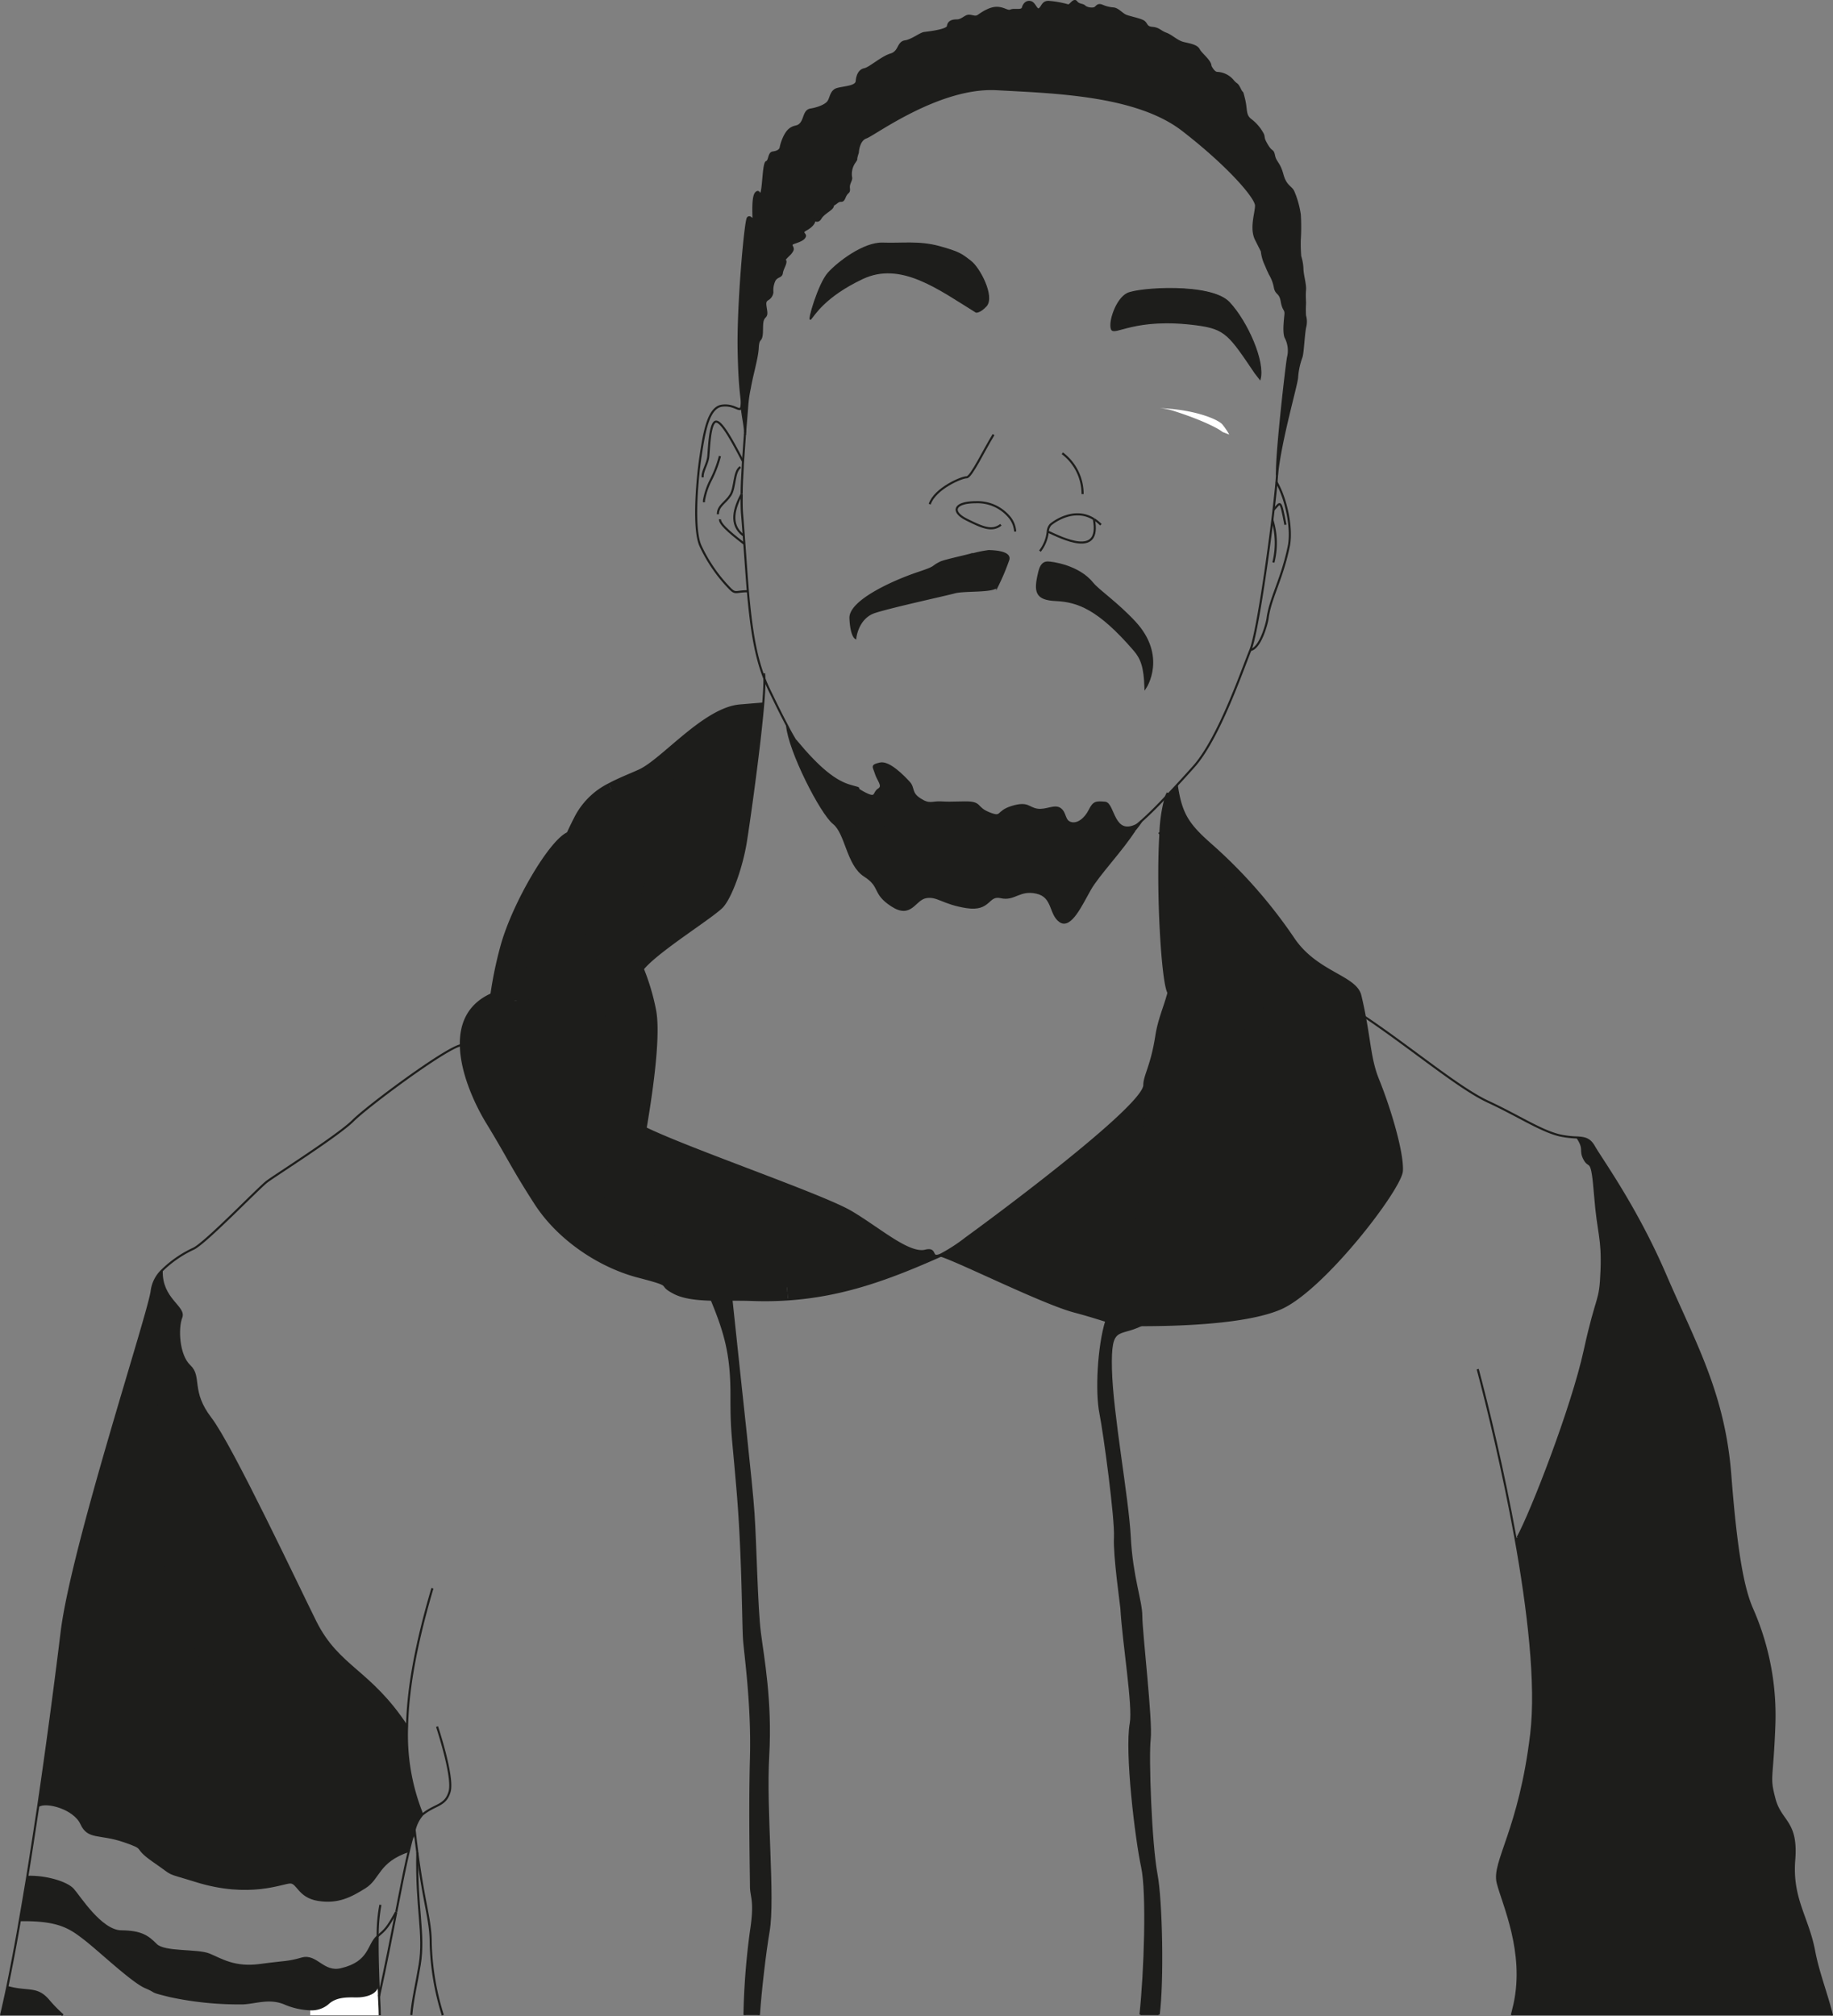 <svg xmlns="http://www.w3.org/2000/svg" viewBox="0 0 437.24 480.79"><rect x="0" y="0" width="437.24" height="480.79" fill="#808080" stroke="none"/><defs><style>.cls-1{fill:#1d1d1b;}.cls-2{fill:#fff;}.cls-3,.cls-4{fill:none;stroke:#1d1d1b;stroke-miterlimit:10;}.cls-3{stroke-width:0.5px;}.cls-4{stroke-width:0.25px;}</style></defs><g id="Layer_2" data-name="Layer 2"><g id="bg_-_copie" data-name="bg - copie"><path class="cls-1" d="M81.41,469.6c7-1.66,6.33-5.83,8.66-7.83h0c-.06,3.5.06,7.58.21,11.67h-.23c-.16,1.8-2.33,2.5-4.16,2.64s-5.34-.48-7.67,1.72a6,6,0,0,1-4.2,1.39,17,17,0,0,1-6.21-1.39c-3.57-1.47-6.76-.2-9.76,0a78.17,78.17,0,0,1-17.33-1.69c-5.5-1.35-2.83-.81-6-2.14s-11-8.84-14.5-11.5-6.17-4.67-15.46-4.5c.6-3.38,1.18-6.84,1.76-10.34,4.38-.16,9.37,1.34,10.87,3s6.66,9.94,11.5,10,6.33,1.2,8.33,3.2,9.83,1.17,12.67,2.33,6,3.34,12.16,2.5,6.45-.54,9.95-1.54S77,470.66,81.41,469.6Z"/><path class="cls-2" d="M90.3,473.43c0,.89.07,1.77.11,2.65.06,1.54.12,3.05.17,4.52H74v-1.41a6,6,0,0,0,4.2-1.39c2.33-2.2,5.83-1.57,7.67-1.72s4-.84,4.16-2.64Z"/><path class="cls-1" d="M97.1,411.77a50.49,50.49,0,0,0,3.64,21,8.52,8.52,0,0,0-1.84,3.6c-.46,1.37-.91,3.07-1.38,5.05-7.45,2.51-7,6.52-10.45,8.68s-6.5,3.75-11.16,3-4.84-4.16-6.67-4.16-9.67,3.66-22.5-.34c-7.8-2.43-4.67-1-10-4.67s-1.33-2.83-7.17-4.83-8.5-.5-10.16-4.16-8.31-5.5-10.24-4.26c2.43-16.49,4.43-32,5.57-41.41,2.5-20.5,21-76.5,21.5-81.5a8.27,8.27,0,0,1,2.34-4.69c-.17,6.81,5.67,8.6,4.67,11.1s-.8,9,2,11.59,0,6,5,12.5,20.84,40.18,25,48.5c5.5,11,13,11.5,21.85,25Z"/><path class="cls-1" d="M15,480.6H.25c.5-2.13,1-4.38,1.49-6.73,5,1.4,7-.1,9.83,3.23A33.46,33.46,0,0,0,15,480.6Z"/><path class="cls-1" d="M224.55,299.4l-.09-.21a41.1,41.1,0,0,0,6-3.91c11-8,42.5-31.73,42.5-36.51,0-2.25,1.75-4.5,2.87-11.75.61-3.93,2-6.83,2.89-10.25-1.48-2.22-2.78-24.33-1.95-37.84,6.15,8.21,12.47,12,14.44,24.34a124.46,124.46,0,0,0,5.37,22,72.1,72.1,0,0,0,4.33,9.85,50,50,0,0,0,5.61,8.36c-3-8.71-5.18-27.08-7.56-32.49-2.75-6.25-5.75-22.25-13.31-32.5l0,0c1,1.07,2.27,2.2,3.78,3.53a118.44,118.44,0,0,1,19,21.75c5.5,8.25,14.89,9,16,13.65.45,1.88.8,3.57,1.08,5.1,1.25,6.65,1.35,10.51,3.17,15,2.88,7.11,5.91,17.46,5.66,21.71S315.74,307.52,305.49,312c-8.46,3.71-25.77,4-33.25,4L269,316a17,17,0,0,1-5.08-1c-1.82-.56-4.17-1.33-7.67-2.26-7.5-2-27.5-12-31.81-13.31A.67.67,0,0,0,224.55,299.4Z"/><path class="cls-1" d="M306.55,263.51a50,50,0,0,1-5.61-8.36c-1.35-3.38-2.83-6.72-4.33-9.85a124.46,124.46,0,0,1-5.37-22c-2-12.3-8.29-16.13-14.44-24.34a37,37,0,0,1,1.32-8.89c.9-.93,1.76-1.86,2.59-2.75.8,5.41,2,8,5,11.2l0,0c7.56,10.25,10.56,26.25,13.31,32.5C301.37,236.43,303.57,254.8,306.55,263.51Z"/><path class="cls-1" d="M154,269.07c10.72,5.2,42.22,15.95,49,19.95s13.75,10.25,17.75,9.25c2.86-.72,1,2.16,3.72.92l.09.21a.67.67,0,0,1-.12.06C212,305,201.07,309,187.94,309.89l-.2-2.87c-14.77-5.16-24.42-8.45-31.1-11.74-5.31-2.61-8.74-5.22-11.4-8.76-6-8-14.25-11.75-17-19.75-2.11-6.13-6-17.26-5.76-28.09h1c.28-7.15,4.8-12.39,9.5-19.57,5.5-8.4,7.25-22.85,9.5-27.85.49-1.09,1.71-2,3.51-2.68,6.41-2.53,20.12-2.87,34-3.07h.07c-.87,6.74-1.76,12.81-2.15,15.24-1,6.17-3.5,13-5.5,15.33s-15.34,10.5-19,14.92l-.07,0a53.61,53.61,0,0,1,2.9,9.72C157.17,245.25,156.43,254.89,154,269.07Z"/><path class="cls-1" d="M178.39,52c.6-.75,1.35,1.13,1.35,0s-.25-5.13.62-6,.76,1.25,1.26,0,.5-7.13,1.24-7.37.5-2.13,1.5-2.26,1.76-.5,1.88-1.24.88-3.26,2.12-4.26,1.88-.37,2.76-1.5.74-3,2.24-3.24,3.38-.88,4.13-1.76.63-2.69,2.25-3.15,4.5-.47,4.62-1.85.63-2.62,1.88-2.87,4.12-2.87,6.25-3.5,1.66-2.87,3.39-3.13,3.61-1.87,4.61-2,5.5-.62,5.63-1.62.87-1.38,2.12-1.38,2-1.12,2.88-1.12,1.5.5,2.24,0,2.63-1.88,4.38-1.88,2.62,1,3.38.63,2.62.25,2.87-.63.87-1.62,1.87-1.37,1.38,2.25,2.13,1.63S248.74.3,250.36.47a23.53,23.53,0,0,1,4.38.8c.5.25,1.38-1.63,2-.82s1.5.57,2,1.07,2.12.75,2.62.25.76-.75,1.63-.38a8.06,8.06,0,0,0,2.63.63c1.12.13,2,1.37,3,1.75s3,.75,4,1.25.62,1.5,2.24,1.63,1.88.87,3.26,1.37,2.62,1.87,4.24,2.25,3.13.62,3.63,1.62,2.75,2.62,2.75,3.88c0,0,.75,1.62,1.62,1.62A5.15,5.15,0,0,1,294,19.15c1,1.24,1,.55,1.75,2.09s.38-.09,1,2.41.12,3.74,1.5,4.87a10.47,10.47,0,0,1,3,3.5c.38,1-.12.75,1,2.63s1.32.87,1.66,2.5,1.22,1.62,2,4.5,2.13,2.87,2.63,4.12a21.64,21.64,0,0,1,1.5,5.38,47.11,47.11,0,0,1,0,6,37.27,37.27,0,0,0,.11,4,11.12,11.12,0,0,1,.52,2.87c0,1.5.74,3.75.62,5.13s0,2.37,0,3.24a22.85,22.85,0,0,0,0,2.88,5.16,5.16,0,0,1,0,2.88c-.39,2.37-.51,6.24-.89,7.12a17.62,17.62,0,0,0-1,4.75c-.12,1.86-3.93,14.78-4.78,23.15,0-.42,0-.76,0-1,0-4.88,2.12-23.88,2.62-26.88a6.71,6.71,0,0,0-.61-4.88c-.48-1.37-.14-4,0-5.37s-.5-.87-.88-3.13-1.25-1.62-1.62-3.24A9.49,9.49,0,0,0,303,65.52c-.75-1.5-.63-1.37-1.25-2.75a10.11,10.11,0,0,1-.75-2.88l-1.37-2.74c-1.38-2.76,0-6.26,0-8.13s-6.5-9.5-17.5-18-30.63-9-44.38-9.75-29.25,10.88-31.12,11.5-2,3.62-2,3.62c-.76,2.26,0,1.13-.76,2.26a4.93,4.93,0,0,0-.87,3.5c.25.87-.63,1.62-.5,2.74s-.37.63-1,2.13-.75.37-1.87,1.25-.76.25-1,1-2.13,1.5-2.88,2.75-1.5.13-1.5.63-.62,1.37-2,2.12,0,1-.25,1.62-1,1-2.5,1.5,0,1-.5,1.88-.63.75-1.63,1.88,0,0,0,.74-.74,1.76-.87,2.76-1.37.62-1.87,2a5.33,5.33,0,0,0-.38,2.5,2.18,2.18,0,0,1-1.12,1.74c-.76.5-.63,1-.38,2.63s-.38,1.25-.75,2.25-.13,2.88-.37,4-.76.38-.88,2.75-1.38,6.5-1.88,9.5a29.88,29.88,0,0,0-.62,4.25c-.07,1-.28,3.48-.52,6.49,0-1.57-.51-3.57-.83-6.49.23-2-.48-2.38-.69-13.25S177.79,52.77,178.39,52Z"/><path class="cls-1" d="M146,188.59c-1.8.71-3,1.59-3.51,2.68-2.25,5-4,19.45-9.5,27.85-4.7,7.18-9.22,12.42-9.5,19.57h-1A34,34,0,0,1,124,229a304.32,304.32,0,0,1,11.45-30.32c.74-1.62,1.43-3,2.05-4.18a18,18,0,0,1,7.74-7.44Z"/><path class="cls-1" d="M437,480.6H360.61c.25-1,.47-1.87.63-2.58,2.75-12.5-2.75-24-4-29s5.25-12.5,8-35.5c1.42-11.89-.7-29.73-3.77-46.78l.52-.09c3.25-5.88,13-30.88,16-44.63s3.75-11,4-19-.79-8.5-1.54-18-1.25-6.25-2.5-8.5.25-2.25-1.75-5.29c1.77.11,2.93.3,4,2.19,1.75,3.1,10,14.35,17,30.6s14,28.25,15.5,47.75,3.25,27.5,5.25,32a62.92,62.92,0,0,1,5.25,27.75c-.5,13.25-1.41,12,.05,17.5s5.45,5.25,4.7,14.5,3.25,13.75,4.75,21.75C433.69,470.33,435.64,475.19,437,480.6Z"/><path class="cls-1" d="M293.24,72.1c4.33,4.67,8.5,14.17,7.33,18.34L299.41,89c-6.16-9.1-7.05-10.6-13.84-11.51-14.95-2-19.79,2.66-20.45,1s1.12-7.17,3.79-8.5S288.91,67.44,293.24,72.1Z"/><path class="cls-2" d="M293.23,103.64l-1.61-.62c-1.38-1.13-6-3.25-12-5.13a14.08,14.08,0,0,0-3-.56c8.49.32,14.08,2.75,15,3.94A17.74,17.74,0,0,1,293.23,103.64Z"/><path class="cls-1" d="M275.86,447c1.21,6.34,1.55,25.7.53,33.46v.12h-4.34v-.12c1.08-9.93,1.74-29,.4-35.21-1.46-6.75-3.95-27.5-2.71-34.25.77-4.19-1.75-19-2.25-27.5,0-.75-1.75-12.5-1.52-16.87S263.49,342,262.49,337s-.5-15.75,1.42-22a17,17,0,0,0,5.08,1l3.25,0c-5.5,2.73-7.5-.27-7.25,10.48s4,30.5,4.5,40.13,2.75,15.12,2.75,18.87,2.5,25,2,29.25S274.49,439.77,275.86,447Z"/><path class="cls-1" d="M270.62,148.35c7.58,8.14,2.62,15.59,2.62,15.59-.17-4.84-.87-6.88-2.62-8.92C262,145,257,143.35,251.91,143.1c-4.74-.22-5.17-1.88-4-6.66.39-1.62,1-2.29,2-2.29s7.33.82,10.66,4.95C262,140.89,266.28,143.7,270.62,148.35Z"/><path class="cls-1" d="M193.38,182a63.54,63.54,0,0,1-3.59-5.31c5.55,6.7,9.45,9.8,13.12,10.8s0,0,3.16,1.66,2.17,0,3.5-.83-.16-2.17-.66-3.83-1.17-1.84,1-2.34,5.66,3.17,6.89,4.5.27,2.5,2.61,4,2.83.67,5,.77,1.48.07,5.64,0,2.5,1.23,5.84,2.57,1.66-.34,5.5-1.5,3.83.33,6,.66,4.16-1.16,5.5-.16.83,2.83,2.5,3.33,3.5-1,4.5-3,1.5-2,3.66-1.83,1.84,8.33,7.76,5.22l1-.85a22,22,0,0,1-1.67,2.23s0,0,0,0c-10.91,13-33.3,12-47.2,8.71C208.74,203.27,202.74,195.94,193.38,182Z"/><path class="cls-1" d="M270.61,198.06c-2.89,4.61-8.62,10.59-10.62,14.09s-4.63,9.37-7.13,7.62-1.5-5.92-5.62-6.83-5.25,1.83-8.5,1.08-2.48,3.25-8.18,2.37-6.94-2.87-9.7-2.37-3.5,5-8.12,2-2.38-4.47-6.5-7.11-4.38-10.14-7.38-12.52-10.62-17.29-11.12-23.33c.65,1.2,1.32,2.39,2,3.58a63.54,63.54,0,0,0,3.59,5.31c9.36,14,15.36,21.32,30,24.82C237.31,210.09,259.7,211.09,270.61,198.06Z"/><path class="cls-1" d="M231.41,132.39a28.9,28.9,0,0,1,4.42-.95c1.09,0,5.24.16,4.74,2a53.32,53.32,0,0,1-2.66,6.33c-.67,1.45-7.67.83-10.17,1.5s-14.83,3.33-19,4.67-4.67,6.16-4.67,6.16-1-.66-1.16-4.66,9.83-8.67,16.33-10.84c4.53-1.51,2.78-1.28,5.19-2.45.9-.44,5.17-1.36,7-1.84Z"/><path class="cls-1" d="M231.57,62.27c2.17,1.67,5.66,8.46,3.67,10.67-1.5,1.66-2.41,1.5-2.41,1.5-8.92-5.5-17.92-12.34-27.09-8s-11.55,8.83-12.36,9.66,1.86-8.41,4.19-11,8.5-7.29,13-7.12,8.67-.5,13.5.83S229.41,60.6,231.57,62.27Z"/><path class="cls-1" d="M109.94,249.31c-.12-5.07,1.71-9.71,7.31-12.22a94,94,0,0,1,2.49-11.82c2.87-10.05,11.46-24.67,15.7-26.57A304.32,304.32,0,0,0,124,229a34,34,0,0,0-1.51,9.66c-.22,10.83,3.65,22,5.76,28.09,2.75,8,11,11.75,17,19.75,2.66,3.54,6.09,6.15,11.4,8.76,6.68,3.29,16.33,6.58,31.1,11.74l.2,2.87a81.13,81.13,0,0,1-8.45.13c-1.65-.06-3.34-.06-5-.06s-3.22,0-4.75,0c-3.55-.1-6.73-.45-9-1.65-4.25-2.25.75-1.44-8.5-3.85s-19-8.9-24.5-17.4-6.75-11.5-11.5-19.25C113.59,263.44,110.08,256,109.94,249.31Z"/><path class="cls-1" d="M183.24,418.77c-.75,13.25,1.46,33.85.1,41.8-.86,5.09-1.89,13.78-2.32,20h-3.43a171.45,171.45,0,0,1,1.55-20c1.15-7.45,0-8.05,0-10.8s-.4-17.75,0-30.5-1.4-24.75-1.65-28.25-.25-20-1.5-35-1.5-14-1.5-23.5-1.5-14.75-4.75-22.6c1.53,0,3.13,0,4.75,0v.12c2.5,23.94,4.75,43.44,5.25,50.94s.75,22.25,1.5,28.25S184,405.52,183.24,418.77Z"/><path class="cls-1" d="M182,167.82h0c-.41,5-1.2,11.61-2,17.71H180c-13.87.2-27.58.54-34,3.07l-.77-1.51c2.35-1.27,4.85-2.22,7.26-3.31,5.5-2.5,15.47-14.78,24-15.5C180.41,167.94,181.68,167.84,182,167.82Z"/><path class="cls-3" d="M.25,480.61h0c.5-2.13,1-4.38,1.49-6.73,1-4.94,2.05-10.32,3-15.93.6-3.38,1.18-6.84,1.76-10.34.91-5.62,1.79-11.33,2.63-16.92,2.43-16.49,4.43-32,5.57-41.41,2.5-20.5,21-76.5,21.5-81.5a8.27,8.27,0,0,1,2.34-4.69,26.92,26.92,0,0,1,7.66-5.31c3-1.5,15.5-14.5,17.5-16s17-11,20.5-14.5,21.9-17.18,25.7-18a1.13,1.13,0,0,1,.3,0"/><path class="cls-3" d="M90.58,480.61h0c0-1.47-.11-3-.17-4.52,0-.88-.07-1.76-.11-2.65-.15-4.09-.27-8.17-.21-11.67a39,39,0,0,1,.65-7.49"/><path class="cls-3" d="M94.53,455.93c1.1-5.65,2.07-10.62,3-14.51.47-2,.92-3.68,1.38-5.05a8.52,8.52,0,0,1,1.84-3.6c3-2.5,5.5-2,6.5-5.5s-3-15.5-3-15.5"/><path class="cls-3" d="M90.41,476.08C92,468.9,93.34,462,94.52,456"/><path class="cls-3" d="M99.55,441.85c1.64,12.39,3.19,16.13,3.19,21.42a62.22,62.22,0,0,0,2.89,17.33h0"/><path class="cls-3" d="M98.9,436.37c.21,2,.43,3.77.65,5.42"/><path class="cls-3" d="M103.15,378.77c-4,13.54-5.88,24.21-6.05,33a50.49,50.49,0,0,0,3.64,21"/><path class="cls-3" d="M97.09,411.77c-8.85-13.5-16.35-14-21.85-25-4.16-8.32-20-42-25-48.5s-2.24-9.93-5-12.5-3-9.09-2-11.59-4.84-4.29-4.67-11.1"/><path class="cls-3" d="M226,298.77l-1.44.63a.67.67,0,0,1-.12.06C212,305,201.07,309,187.94,309.89a81.13,81.13,0,0,1-8.45.13c-1.65-.06-3.34-.06-5-.06s-3.22,0-4.75,0c-3.55-.1-6.73-.45-9-1.65-4.25-2.25.75-1.44-8.5-3.85s-19-8.9-24.5-17.4-6.75-11.5-11.5-19.25c-2.65-4.33-6.16-11.77-6.3-18.46-.12-5.07,1.71-9.71,7.31-12.22.24-.12.49-.22.74-.32"/><path class="cls-3" d="M118.24,263.52c-2.74-6.16-2.43-16.9-1-26.43a94,94,0,0,1,2.49-11.82c2.87-10.05,11.46-24.67,15.7-26.57a2.34,2.34,0,0,1,.55-.18"/><line class="cls-3" x1="182.02" y1="167.82" x2="181.97" y2="167.83"/><path class="cls-3" d="M182.06,167.82h.08"/><line class="cls-3" x1="182.06" y1="167.82" x2="182.02" y2="167.82"/><path class="cls-3" d="M187.74,307c-14.77-5.16-24.42-8.45-31.1-11.74-5.31-2.61-8.74-5.22-11.4-8.76-6-8-14.25-11.75-17-19.75-2.11-6.13-6-17.26-5.76-28.09A34,34,0,0,1,124,229a304.32,304.32,0,0,1,11.45-30.32c.74-1.62,1.43-3,2.05-4.18a18,18,0,0,1,7.74-7.44c2.35-1.27,4.85-2.22,7.26-3.31,5.5-2.5,15.47-14.78,24-15.5,3.92-.33,5.19-.43,5.53-.45"/><path class="cls-3" d="M224.43,299.46c4.31,1.31,24.31,11.31,31.81,13.31,3.5.93,5.85,1.7,7.67,2.26a17,17,0,0,0,5.08,1l3.25,0c7.48,0,24.79-.31,33.25-4,10.25-4.5,28.66-28.54,28.91-32.79s-2.78-14.6-5.66-21.71c-1.82-4.49-1.92-8.35-3.17-15-.28-1.53-.63-3.22-1.08-5.1-1.11-4.64-10.5-5.4-16-13.65a118.44,118.44,0,0,0-19-21.75c-1.51-1.33-2.76-2.46-3.78-3.53-3-3.17-4.2-5.79-5-11.2"/><path class="cls-3" d="M306.56,263.52a15.85,15.85,0,0,0,1.43,3.25c3.75,6,13.75,16.25,10.25,23.5"/><path class="cls-3" d="M285.68,198.52c7.56,10.25,10.56,26.25,13.31,32.5,2.38,5.41,4.58,23.78,7.56,32.49"/><path class="cls-3" d="M276.49,198.52l.31.41c6.15,8.21,12.47,12,14.44,24.34a124.46,124.46,0,0,0,5.37,22,72.1,72.1,0,0,0,4.33,9.85,50,50,0,0,0,5.61,8.36h0"/><path class="cls-3" d="M268.49,304c3.5-16.5,4.25-31.25,5.5-43.25s8.75-15.94,9.25-23.35"/><path class="cls-3" d="M152.31,228.7a53.5,53.5,0,0,0-4.32-7.43"/><path class="cls-3" d="M151,285q1.8-8.73,3-15.95c2.41-14.18,3.15-23.82,2.22-28.3a53.61,53.61,0,0,0-2.9-9.72c-.31-.76-.65-1.54-1-2.33"/><path class="cls-3" d="M152.31,228.72v0c-1.82-8.94.91-17.93,2.8-19.18"/><path class="cls-3" d="M156.63,295.28h0c9.1-.51,10.85-3.26,17.85-3.26"/><path class="cls-3" d="M180,185.52c-13.87.2-27.58.54-34,3.07-1.8.71-3,1.59-3.51,2.68-2.25,5-4,19.45-9.5,27.85-4.7,7.18-9.22,12.42-9.5,19.57a19.6,19.6,0,0,0,.25,3.83"/><path class="cls-3" d="M124.74,239c7.5-2.25,12.5-3.25,13-5.25"/><path class="cls-3" d="M138.74,219.12c2.75,7.4,5.25,16.15,5.25,19.9s.25,17,4,22-2.87,5.47-3.5,12.4c-.64,7.1,1.75,8.85,3.5,11.6"/><path class="cls-3" d="M154,269.07c10.72,5.2,42.22,15.95,49,19.95s13.75,10.25,17.75,9.25c2.86-.72,1,2.16,3.72.92a41.1,41.1,0,0,0,6-3.91c11-8,42.5-31.73,42.5-36.51,0-2.25,1.75-4.5,2.87-11.75.61-3.93,2-6.83,2.89-10.25a25.29,25.29,0,0,0,.49-10.75"/><path class="cls-3" d="M296.61,245.3c1.5,3.13,3,6.47,4.33,9.85,4.5,11.29,7.59,23.14,5.62,29.87"/><path class="cls-3" d="M325.58,242.52c11.16,7.5,22.41,17,29.41,20.24s12.5,6.91,17,8a22.9,22.9,0,0,0,4.25.51c1.77.11,2.93.3,4,2.19,1.75,3.1,10,14.35,17,30.6s14,28.25,15.5,47.75,3.25,27.5,5.25,32a62.92,62.92,0,0,1,5.25,27.75c-.5,13.25-1.41,12,.05,17.5s5.45,5.25,4.7,14.5,3.25,13.75,4.75,21.75c.95,5.06,2.9,9.92,4.26,15.33"/><path class="cls-3" d="M376.24,271.23c2,3,.5,3,1.75,5.29s1.75-1,2.5,8.5,1.84,10,1.54,18-1,5.25-4,19-12.75,38.75-16,44.63"/><path class="cls-3" d="M352.49,326.52c2.42,9.06,6.11,24.3,9,40.22,3.07,17.05,5.19,34.89,3.77,46.78-2.75,23-9.25,30.5-8,35.5s6.75,16.5,4,29c-.16.71-.38,1.62-.63,2.58"/><path class="cls-3" d="M272.24,316c-5.5,2.73-7.5-.27-7.25,10.48s4,30.5,4.5,40.13,2.75,15.12,2.75,18.87,2.5,25,2,29.25.25,25,1.62,32.25c1.21,6.34,1.55,25.7.53,33.46"/><path class="cls-3" d="M263.91,315c-1.92,6.24-2.42,17-1.42,22s3.71,25.25,3.48,29.63,1.48,16.12,1.52,16.87c.5,8.5,3,23.31,2.25,27.5-1.24,6.75,1.25,27.5,2.71,34.25,1.34,6.17.68,25.28-.4,35.21"/><path class="cls-3" d="M174.49,310.08c2.5,23.94,4.75,43.44,5.25,50.94s.75,22.25,1.5,28.25,2.75,16.25,2,29.5,1.46,33.85.1,41.8c-.86,5.09-1.89,13.78-2.32,20"/><path class="cls-3" d="M169.74,309.91h0c3.25,7.85,4.75,13.1,4.75,22.6s.25,8.5,1.5,23.5,1.25,31.5,1.5,35,2,15.5,1.65,28.25,0,27.75,0,30.5,1.15,3.35,0,10.8a171.45,171.45,0,0,0-1.55,20"/><path class="cls-3" d="M153.41,231c3.66-4.42,17-12.58,19-14.92s4.5-9.16,5.5-15.33c.39-2.43,1.28-8.5,2.15-15.24.8-6.1,1.59-12.74,2-17.71.2-2.45.31-4.5.28-5.87a8.68,8.68,0,0,0-.1-1.35"/><path class="cls-3" d="M278.57,189.1a4.59,4.59,0,0,0-.45.94,37,37,0,0,0-1.32,8.89c-.83,13.51.47,35.62,1.95,37.84"/><path class="cls-3" d="M177.72,103.26c.24-3,.45-5.44.52-6.49a29.88,29.88,0,0,1,.62-4.25c.5-3,1.76-7.13,1.88-9.5s.62-1.63.88-2.75,0-3,.37-4,1-.62.75-2.25-.38-2.13.38-2.63a2.18,2.18,0,0,0,1.12-1.74,5.33,5.33,0,0,1,.38-2.5c.5-1.38,1.74-1,1.87-2s.87-2,.87-2.76-1,.38,0-.74,1.13-1,1.63-1.88-1-1.38.5-1.88,2.25-.87,2.5-1.5-1.13-.87.25-1.62,2-1.62,2-2.12.75.62,1.5-.63,2.62-2,2.88-2.75-.13-.12,1-1,1.24.25,1.87-1.25,1.14-.88,1-2.13.75-1.87.5-2.74a4.93,4.93,0,0,1,.87-3.5c.76-1.13,0,0,.76-2.26,0,0,.12-3,2-3.62S224,20.52,237.74,21.27s33.38,1.25,44.38,9.75,17.5,16.13,17.5,18-1.38,5.37,0,8.13L301,59.89a10.11,10.11,0,0,0,.75,2.88c.62,1.38.5,1.25,1.25,2.75a9.49,9.49,0,0,1,1.13,3.13c.37,1.62,1.24,1,1.62,3.24s1,1.76.88,3.13-.47,4,0,5.37a6.71,6.71,0,0,1,.61,4.88c-.5,3-2.62,22-2.62,26.88,0,.26,0,.6,0,1s-.07,1.07-.12,1.75c-.15,1.74-.4,4.06-.71,6.71q-.12,1.11-.27,2.28c-1.41,11.57-3.81,27.57-5.24,31.11-2.12,5.25-7.62,21.25-13.56,27.87-1.13,1.26-2.48,2.77-4,4.4-.83.89-1.69,1.82-2.59,2.75-1.86,2-3.85,4-5.83,5.77l-1,.85a34.49,34.49,0,0,1-6.71,4.86"/><path class="cls-3" d="M176.91,117.83c0-2,.13-4.17.26-6.42,0-.45.05-.89.07-1.34.15-2.32.32-4.63.47-6.67"/><path class="cls-3" d="M213.49,198.52A56.9,56.9,0,0,1,193.38,182a63.54,63.54,0,0,1-3.59-5.31c-.73-1.19-1.4-2.38-2-3.58-1.6-3-3-5.91-4.39-8.79-.36-.76-.7-1.53-1-2.32-2.32-5.86-3.25-12.58-4-20.94-.29-3.47-.54-7.22-.84-11.31l-.15-2.06c-.12-1.65-.25-3.36-.4-5.12-.1-1.2-.12-2.82-.08-4.68"/><path class="cls-3" d="M271.33,196.66c-5.92,3.11-5.59-5.06-7.76-5.22s-2.66-.17-3.66,1.83-2.84,3.5-4.5,3-1.17-2.33-2.5-3.33-3.34.5-5.5.16-2.17-1.83-6-.66-2.17,2.83-5.5,1.5-1.67-2.64-5.84-2.57-3.45.1-5.64,0-2.69.73-5-.77-1.37-2.66-2.61-4-4.73-5-6.89-4.5-1.5.67-1,2.34,2,3,.66,3.83-.33,2.5-3.5.83.5-.66-3.16-1.66-7.57-4.1-13.12-10.8"/><path class="cls-3" d="M270.62,198a22,22,0,0,0,1.67-2.23"/><path class="cls-3" d="M193.38,182c9.36,14,15.36,21.32,30,24.82,13.9,3.32,36.29,4.32,47.2-8.71"/><path class="cls-3" d="M304.45,114.91a0,0,0,0,0,0,0c2.4,4.11,3.8,11.1,3,15.23-1.62,8-4.47,12.5-5.09,17.37-.15,1.12-1.71,7.13-4.09,7.5"/><path class="cls-3" d="M303.75,121.63c1.74-1.74,1.61-3,2.87,3.52"/><path class="cls-3" d="M303.48,123.91a18.87,18.87,0,0,1,.27,10.24"/><path class="cls-3" d="M178.39,141h0c-2.89,0-2.89.76-4.26-.62a36.73,36.73,0,0,1-7-10.12c-1-2.08-1.19-6.51-1-11,.08-2,.24-4.08.43-6,.17-1.7.37-3.25.56-4.51.87-5.75,1.85-11.57,5.1-12s4.44,2,4.67,0-.48-2.38-.69-13.25,1.59-30.75,2.19-31.5,1.35,1.13,1.35,0-.25-5.13.62-6,.76,1.25,1.26,0,.5-7.13,1.24-7.37.5-2.13,1.5-2.26,1.76-.5,1.88-1.24.88-3.26,2.12-4.26,1.88-.37,2.76-1.5.74-3,2.24-3.24,3.38-.88,4.13-1.76.63-2.69,2.25-3.15,4.5-.47,4.62-1.85.63-2.62,1.88-2.87,4.12-2.87,6.25-3.5,1.66-2.87,3.39-3.13,3.61-1.87,4.61-2,5.5-.62,5.63-1.62.87-1.38,2.12-1.38,2-1.12,2.88-1.12,1.5.5,2.24,0,2.63-1.88,4.38-1.88,2.62,1,3.38.63,2.62.25,2.87-.63.87-1.62,1.87-1.37,1.38,2.25,2.13,1.63S248.74.3,250.36.47a23.53,23.53,0,0,1,4.38.8c.5.25,1.38-1.63,2-.82s1.5.57,2,1.07,2.12.75,2.62.25.76-.75,1.63-.38a8.06,8.06,0,0,0,2.63.63c1.12.13,2,1.37,3,1.75s3,.75,4,1.25.62,1.5,2.24,1.63,1.88.87,3.26,1.37,2.62,1.87,4.24,2.25,3.13.62,3.63,1.62,2.75,2.62,2.75,3.88c0,0,.75,1.62,1.62,1.62A5.15,5.15,0,0,1,294,19.15c1,1.24,1,.55,1.75,2.09s.38-.09,1,2.41.12,3.74,1.5,4.87a10.47,10.47,0,0,1,3,3.5c.38,1-.12.75,1,2.63s1.32.87,1.66,2.5,1.22,1.62,2,4.5,2.13,2.87,2.63,4.12a21.64,21.64,0,0,1,1.5,5.38,47.11,47.11,0,0,1,0,6,37.27,37.27,0,0,0,.11,4,11.12,11.12,0,0,1,.52,2.87c0,1.5.74,3.75.62,5.13s0,2.37,0,3.24a22.85,22.85,0,0,0,0,2.88,5.16,5.16,0,0,1,0,2.88c-.39,2.37-.51,6.24-.89,7.12a17.62,17.62,0,0,0-1,4.75c-.12,1.86-3.93,14.78-4.78,23.15,0,0,0,.07,0,.1"/><path class="cls-3" d="M177.25,110.08a0,0,0,0,0,0,0c-2.69-5.19-5.5-10.36-6.75-9.42s-1.37,6.62-1.56,8.31c-.17,1.48-1.19,3.09-1.32,4.35a3,3,0,0,0,0,.52"/><path class="cls-3" d="M176.62,111.38c-1.63,1.08-1.19,4.83-2.38,6.7s-3,2.5-3,4.57"/><path class="cls-3" d="M177.55,129.71h0c-1.82-1.44-6-4.55-5.8-5.87"/><path class="cls-3" d="M171.73,108.77a27.6,27.6,0,0,1-2.21,5.79,17,17,0,0,0-1.59,4.75,3.53,3.53,0,0,0,0,.46"/><path class="cls-3" d="M176.91,117.83h0c-1.73,3.32-3,7.18.34,9.81"/><path class="cls-3" d="M270.62,198s0,0,0,0c-2.89,4.61-8.62,10.59-10.62,14.09s-4.63,9.37-7.13,7.62-1.5-5.92-5.62-6.83-5.25,1.83-8.5,1.08-2.48,3.25-8.18,2.37-6.94-2.87-9.7-2.37-3.5,5-8.12,2-2.38-4.47-6.5-7.11-4.38-10.14-7.38-12.52-10.62-17.29-11.12-23.33"/><path class="cls-4" d="M232.83,74.44c-8.92-5.5-17.92-12.34-27.09-8s-11.55,8.83-12.36,9.66,1.86-8.41,4.19-11,8.5-7.29,13-7.12,8.67-.5,13.5.83,5.34,1.83,7.5,3.5,5.66,8.46,3.67,10.67C233.74,74.6,232.83,74.44,232.83,74.44Z"/><path class="cls-4" d="M299.41,89c-6.16-9.1-7.05-10.6-13.84-11.51-14.95-2-19.79,2.66-20.45,1s1.12-7.17,3.79-8.5,20-2.5,24.33,2.16,8.5,14.17,7.33,18.34Z"/><path class="cls-3" d="M97.52,441.42c-7.45,2.51-7,6.52-10.45,8.68s-6.5,3.75-11.16,3-4.84-4.16-6.67-4.16-9.67,3.66-22.5-.34c-7.8-2.43-4.67-1-10-4.67s-1.33-2.83-7.17-4.83-8.5-.5-10.16-4.16-8.31-5.5-10.24-4.26h0"/><path class="cls-3" d="M6.53,447.6h0c4.38-.16,9.37,1.34,10.87,3s6.66,9.94,11.5,10,6.33,1.2,8.33,3.2,9.83,1.17,12.67,2.33,6,3.34,12.16,2.5,6.45-.54,9.95-1.54,5,3.6,9.39,2.54c7-1.66,6.33-5.83,8.66-7.83h0c1.88-1.62,2.33-2,4.43-5.81v0"/><path class="cls-3" d="M4.78,457.94c9.29-.17,12,1.83,15.46,4.5s11.33,10.16,14.5,11.5.5.79,6,2.14a78.17,78.17,0,0,0,17.33,1.69c3-.17,6.19-1.44,9.76,0A17,17,0,0,0,74,479.19a6,6,0,0,0,4.2-1.39c2.33-2.2,5.83-1.57,7.67-1.72s4-.84,4.16-2.64"/><path class="cls-3" d="M1.74,473.87c5,1.4,7-.1,9.83,3.23A33.46,33.46,0,0,0,15,480.6h0"/><path class="cls-3" d="M99.55,441.79v.06c-.3,13.27,1.77,19.35.56,26.71-.7,4.29-1.73,8.51-2,12h0"/><path class="cls-3" d="M37.24,320.94c1.33,51.07-2.31,57.34,17.5,86.33C61.36,417,67.83,443.1,67.83,443.1"/><path class="cls-3" d="M232.07,132.1l-.68.21c-1.79.48-6.06,1.4-7,1.84-2.41,1.17-.66.94-5.19,2.45-6.5,2.17-16.5,6.84-16.33,10.84s1.16,4.66,1.16,4.66.5-4.83,4.67-6.16,16.5-4,19-4.67,9.5-.05,10.17-1.5a53.32,53.32,0,0,0,2.66-6.33c.5-1.84-3.65-2-4.74-2a28.9,28.9,0,0,0-4.42.95l-.24.07"/><path class="cls-3" d="M273.24,163.94c-.17-4.84-.87-6.88-2.62-8.92C262,145,257,143.35,251.91,143.1c-4.74-.22-5.17-1.88-4-6.66.39-1.62,1-2.29,2-2.29s7.33.82,10.66,4.95c1.44,1.79,5.71,4.6,10.05,9.25C278.2,156.49,273.24,163.94,273.24,163.94Z"/><path class="cls-3" d="M176.89,96.77c.32,2.92.84,4.92.83,6.49a.61.61,0,0,1,0,.14,2,2,0,0,1,0,.25"/><path class="cls-3" d="M253.41,108.1a12.15,12.15,0,0,1,4.83,9.73"/><path class="cls-3" d="M261,123.84a8.86,8.86,0,0,1,1.6,1.31"/><path class="cls-3" d="M248.07,131.44a9,9,0,0,0,1.86-4.67,2.87,2.87,0,0,1,.64-1.62c.89-.79,5.79-4.27,10.4-1.32"/><path class="cls-3" d="M242.16,126.77A6,6,0,0,0,241,123.6a9.9,9.9,0,0,0-8.17-3.83c-5.34,0-6,2.28-2.27,4.14s6.06,2.92,8.19,1.24"/><path class="cls-3" d="M249.93,126.77c3.31,1.5,12.77,6.38,11-2.93h0"/><path class="cls-3" d="M237,103.65c-2.25,3.62-5.36,10.24-6.43,10.18s-7.53,2.63-8.8,6.41"/></g></g></svg>